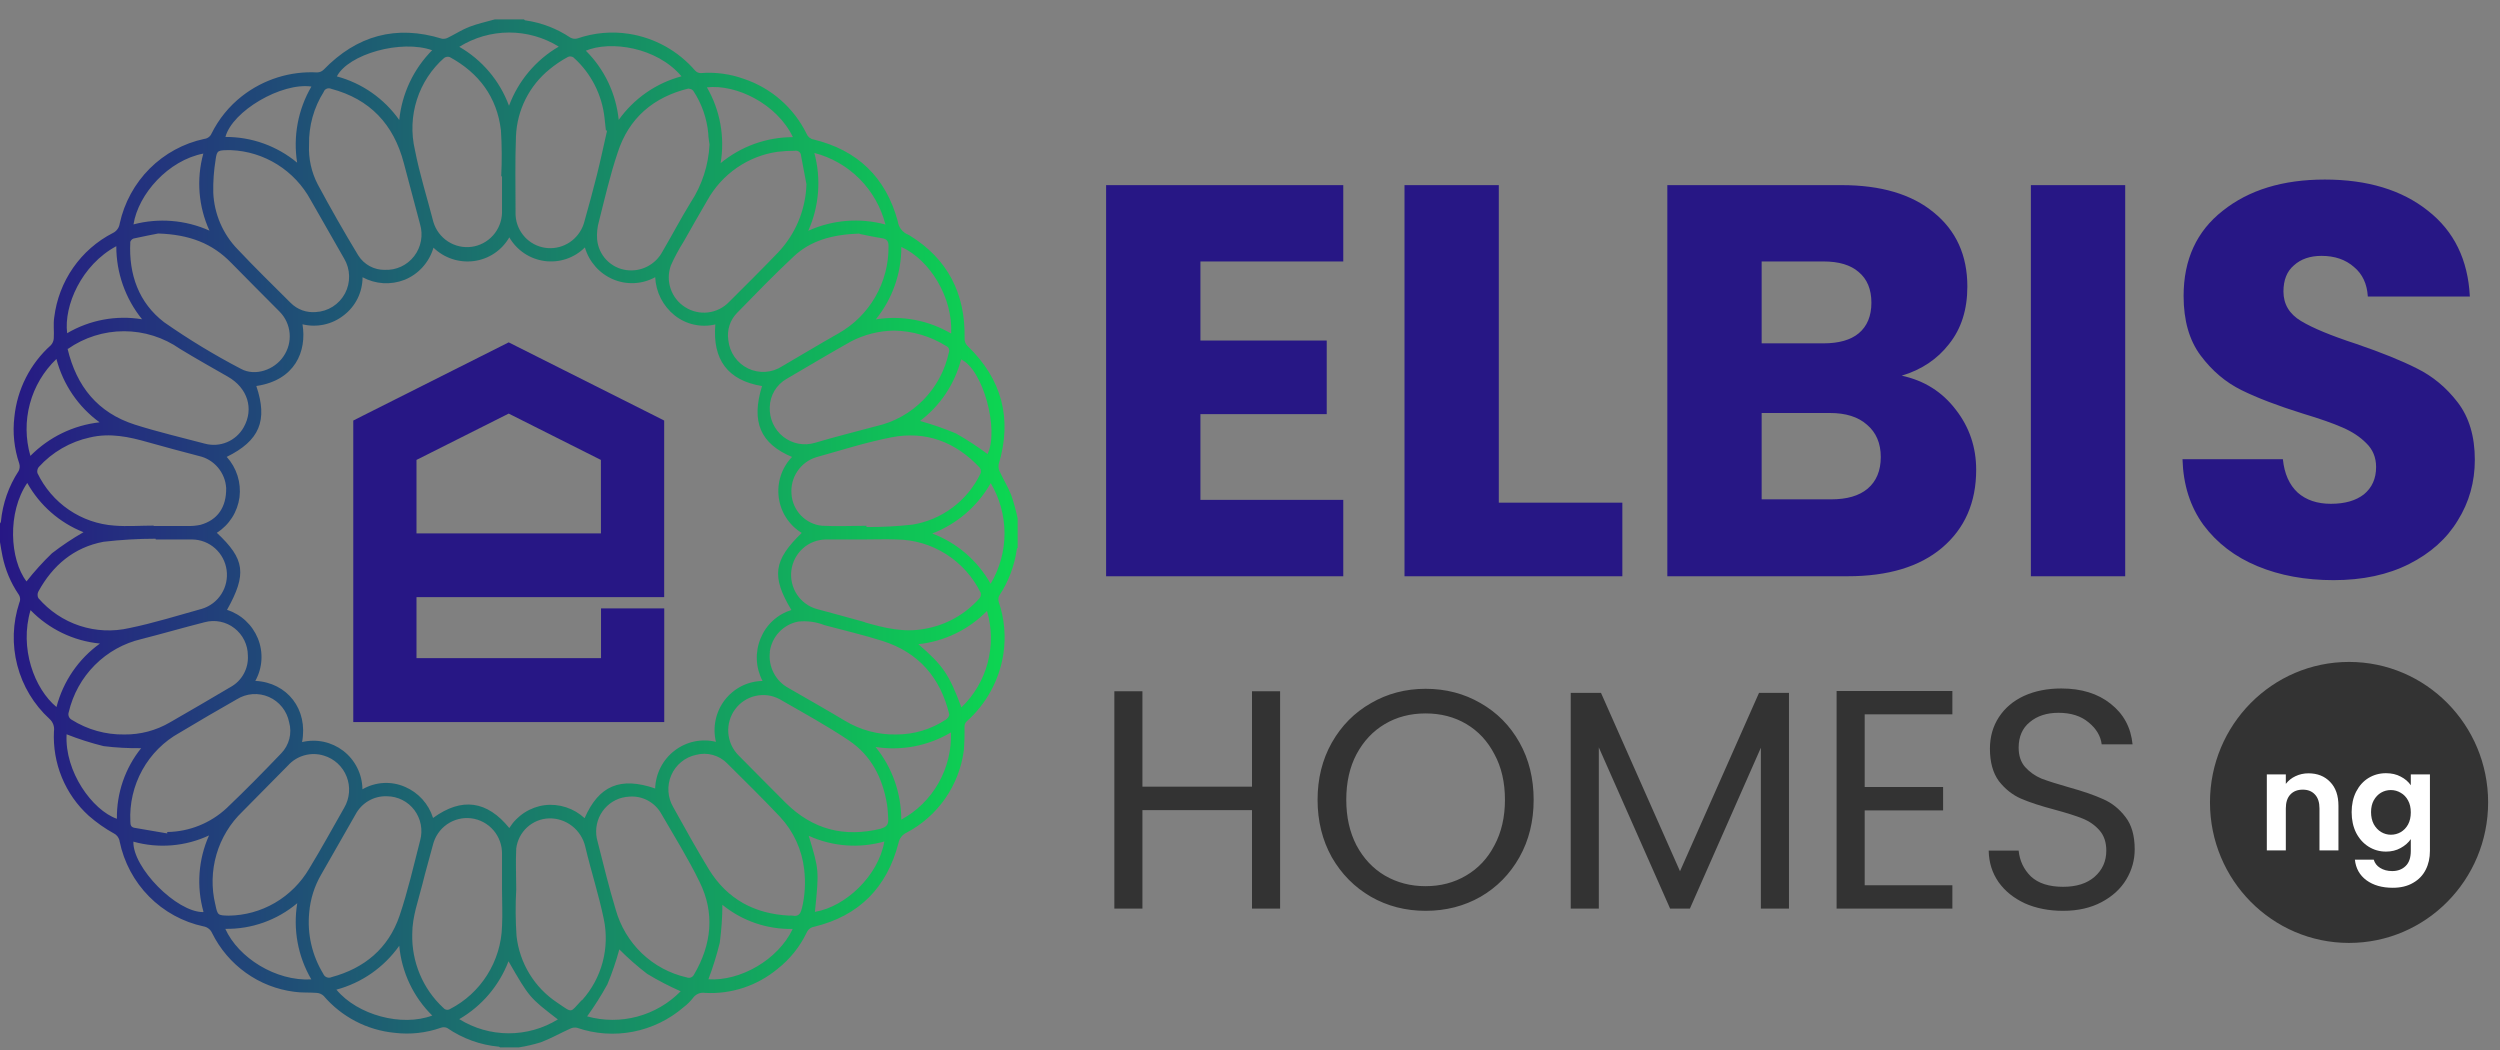 <svg width="100" height="42" viewBox="0 0 100 42" fill="none" xmlns="http://www.w3.org/2000/svg">
<rect x="0" y="0" width="100" height="42" fill="#808080" stroke="none"/>
<g clip-path="url(#clip0_612_1368)">
<path d="M40.454 19.816C40.326 19.488 40.138 19.184 39.99 18.865C39.944 18.774 39.929 18.67 39.948 18.569C40.498 16.739 40.074 15.171 38.715 13.851C38.668 13.81 38.632 13.758 38.609 13.699C38.587 13.64 38.578 13.577 38.584 13.515C38.614 11.735 37.904 10.353 36.384 9.417C36.366 9.406 36.347 9.396 36.328 9.387C36.217 9.344 36.12 9.271 36.047 9.177C35.973 9.083 35.926 8.971 35.911 8.852C35.435 7.089 34.293 6.001 32.537 5.578C32.475 5.566 32.417 5.538 32.369 5.498C32.321 5.457 32.284 5.405 32.261 5.346C32.007 4.832 31.655 4.374 31.225 3.998C30.795 3.622 30.295 3.336 29.755 3.155C29.202 2.955 28.613 2.877 28.028 2.924C27.946 2.923 27.868 2.889 27.811 2.829C27.127 2.036 26.187 1.513 25.157 1.353C24.469 1.246 23.765 1.309 23.105 1.535C23.01 1.564 22.907 1.554 22.819 1.507C22.274 1.142 21.654 0.904 21.006 0.813C20.989 0.813 20.974 0.788 20.96 0.775H19.795C19.453 0.872 19.102 0.947 18.772 1.074C18.481 1.186 18.212 1.363 17.928 1.502C17.853 1.544 17.767 1.561 17.682 1.55C15.844 0.982 14.271 1.418 12.939 2.795C12.872 2.858 12.784 2.894 12.692 2.897C11.606 2.838 10.536 3.176 9.676 3.848C9.166 4.248 8.751 4.758 8.462 5.341C8.437 5.4 8.396 5.451 8.345 5.488C8.294 5.526 8.234 5.549 8.171 5.556C7.346 5.732 6.588 6.144 5.988 6.743C5.389 7.342 4.973 8.103 4.79 8.934C4.779 9.017 4.749 9.096 4.7 9.164C4.651 9.232 4.586 9.287 4.511 9.322C3.878 9.647 3.333 10.124 2.925 10.711C2.517 11.298 2.258 11.977 2.17 12.688C2.126 12.965 2.17 13.254 2.151 13.535C2.145 13.638 2.103 13.736 2.032 13.811C1.207 14.549 0.687 15.573 0.575 16.679C0.5 17.307 0.567 17.944 0.77 18.541C0.801 18.639 0.793 18.746 0.747 18.838C0.349 19.443 0.106 20.139 0.037 20.862C0.037 20.889 0.012 20.912 0 20.939V21.686C0.032 21.875 0.062 22.067 0.101 22.254C0.213 22.793 0.428 23.306 0.735 23.762C0.772 23.811 0.795 23.868 0.802 23.929C0.809 23.989 0.799 24.05 0.774 24.106C0.506 24.916 0.477 25.787 0.692 26.613C0.906 27.439 1.354 28.183 1.981 28.757C2.049 28.818 2.101 28.895 2.133 28.983C2.164 29.07 2.172 29.163 2.158 29.255C2.127 29.886 2.235 30.516 2.475 31.099C2.715 31.683 3.081 32.205 3.547 32.628C3.86 32.902 4.201 33.142 4.565 33.343C4.624 33.373 4.674 33.418 4.713 33.473C4.751 33.527 4.776 33.59 4.785 33.656C4.957 34.49 5.365 35.256 5.961 35.859C6.557 36.463 7.314 36.878 8.139 37.055C8.214 37.067 8.285 37.098 8.345 37.145C8.406 37.192 8.454 37.253 8.484 37.323C8.798 37.957 9.262 38.503 9.835 38.912C10.407 39.322 11.071 39.582 11.767 39.671C12.063 39.716 12.369 39.691 12.67 39.716C12.772 39.722 12.868 39.764 12.944 39.833C13.665 40.675 14.68 41.205 15.778 41.312C16.406 41.389 17.044 41.319 17.642 41.108C17.723 41.079 17.811 41.084 17.889 41.12C18.502 41.542 19.212 41.799 19.951 41.867C19.971 41.873 19.989 41.884 20.005 41.897H20.745C21.047 41.85 21.346 41.781 21.638 41.69C22.037 41.538 22.415 41.324 22.804 41.148C22.889 41.105 22.985 41.092 23.078 41.11C23.801 41.359 24.576 41.414 25.326 41.268C26.076 41.122 26.775 40.781 27.355 40.279C27.493 40.174 27.616 40.052 27.722 39.915C27.776 39.84 27.85 39.782 27.935 39.746C28.02 39.711 28.113 39.701 28.203 39.716C29.253 39.773 30.286 39.431 31.099 38.758C31.595 38.37 31.995 37.871 32.268 37.301C32.295 37.24 32.336 37.187 32.388 37.147C32.44 37.106 32.502 37.08 32.566 37.07C34.357 36.636 35.477 35.509 35.94 33.718C35.958 33.63 35.995 33.546 36.051 33.475C36.106 33.403 36.177 33.346 36.259 33.308C36.873 32.986 37.403 32.52 37.802 31.949C38.201 31.378 38.459 30.719 38.552 30.026C38.578 29.701 38.587 29.374 38.58 29.048C38.584 28.974 38.616 28.905 38.668 28.854C39.45 28.16 39.968 27.213 40.133 26.175C40.242 25.472 40.179 24.753 39.951 24.081C39.924 23.999 39.929 23.91 39.966 23.832C40.338 23.271 40.58 22.633 40.673 21.965C40.673 21.945 40.696 21.927 40.706 21.91V20.735C40.639 20.424 40.555 20.117 40.454 19.816ZM39.502 18.163C39.098 17.861 38.675 17.585 38.237 17.337C37.768 17.14 37.288 16.974 36.799 16.839C37.608 16.23 38.188 15.361 38.444 14.376C39.319 14.78 39.973 17.182 39.502 18.163ZM30.502 27.238C30.209 27.243 29.921 27.314 29.659 27.446C29.398 27.579 29.169 27.769 28.989 28.003C28.81 28.236 28.686 28.508 28.625 28.797C28.564 29.086 28.568 29.386 28.637 29.673C28.353 29.604 28.058 29.6 27.771 29.66C27.486 29.721 27.217 29.845 26.984 30.024C26.751 30.202 26.561 30.43 26.426 30.692C26.291 30.954 26.216 31.243 26.206 31.538C24.81 31.062 23.956 31.421 23.384 32.727C23.171 32.529 22.917 32.38 22.641 32.291C22.366 32.201 22.073 32.172 21.786 32.207C21.498 32.245 21.222 32.347 20.978 32.505C20.734 32.663 20.527 32.873 20.372 33.121C19.487 32.033 18.481 31.876 17.322 32.718C17.235 32.44 17.089 32.185 16.895 31.971C16.701 31.756 16.462 31.586 16.197 31.473C15.925 31.355 15.63 31.303 15.335 31.32C15.041 31.338 14.754 31.424 14.498 31.572C14.494 31.273 14.423 30.979 14.289 30.712C14.156 30.445 13.964 30.212 13.728 30.031C13.496 29.855 13.229 29.732 12.944 29.671C12.66 29.611 12.366 29.615 12.083 29.683C12.33 28.378 11.498 27.303 10.213 27.235C10.356 26.979 10.44 26.692 10.457 26.398C10.475 26.104 10.426 25.81 10.315 25.537C10.204 25.267 10.037 25.025 9.824 24.828C9.611 24.63 9.357 24.482 9.081 24.395C9.88 22.963 9.801 22.366 8.672 21.312C8.917 21.158 9.125 20.95 9.282 20.705C9.439 20.46 9.54 20.183 9.58 19.893C9.616 19.602 9.589 19.307 9.501 19.028C9.412 18.748 9.265 18.491 9.069 18.275C10.386 17.625 10.719 16.821 10.253 15.44C11.804 15.21 12.278 14.055 12.1 12.972C12.383 13.041 12.678 13.045 12.963 12.983C13.248 12.922 13.515 12.796 13.745 12.616C13.98 12.438 14.17 12.208 14.302 11.943C14.433 11.678 14.502 11.386 14.502 11.09C14.759 11.228 15.042 11.309 15.332 11.327C15.623 11.344 15.913 11.298 16.184 11.192C16.46 11.08 16.708 10.906 16.907 10.683C17.107 10.461 17.255 10.196 17.339 9.907C17.551 10.112 17.806 10.267 18.085 10.359C18.364 10.452 18.66 10.48 18.952 10.443C19.245 10.405 19.526 10.3 19.772 10.136C20.018 9.972 20.224 9.752 20.372 9.494C20.521 9.75 20.726 9.969 20.971 10.133C21.216 10.297 21.495 10.402 21.787 10.441C22.078 10.48 22.375 10.451 22.654 10.357C22.933 10.263 23.187 10.106 23.396 9.897C23.478 10.181 23.622 10.442 23.817 10.663C24.011 10.883 24.252 11.057 24.521 11.172C24.791 11.287 25.082 11.339 25.374 11.324C25.666 11.31 25.951 11.229 26.208 11.088C26.222 11.384 26.299 11.674 26.433 11.937C26.568 12.201 26.757 12.432 26.987 12.616C27.214 12.796 27.478 12.922 27.759 12.984C28.041 13.047 28.332 13.044 28.613 12.977C28.494 14.379 29.106 15.218 30.482 15.442C30.038 16.863 30.408 17.747 31.681 18.278C31.478 18.489 31.325 18.744 31.232 19.023C31.14 19.303 31.112 19.6 31.149 19.892C31.186 20.184 31.288 20.464 31.447 20.711C31.607 20.957 31.819 21.165 32.068 21.317C30.936 22.416 30.85 23.06 31.656 24.4C31.38 24.485 31.126 24.631 30.913 24.828C30.699 25.025 30.532 25.267 30.423 25.537C30.311 25.809 30.26 26.103 30.273 26.397C30.287 26.691 30.365 26.978 30.502 27.238ZM5.922 17.69C6.6 17.884 7.286 18.061 7.969 18.243C8.261 18.31 8.524 18.47 8.718 18.701C8.912 18.931 9.028 19.218 9.047 19.52C9.059 20.287 8.706 20.802 8.016 20.994C7.841 21.031 7.662 21.046 7.483 21.039C7.037 21.039 6.593 21.039 6.146 21.039V21.024C5.621 21.024 5.093 21.066 4.575 21.024C3.924 20.979 3.296 20.761 2.756 20.392C2.215 20.023 1.781 19.516 1.497 18.922C1.487 18.882 1.487 18.839 1.495 18.799C1.504 18.758 1.521 18.719 1.546 18.686C2.091 18.084 2.809 17.669 3.598 17.498C4.398 17.309 5.157 17.471 5.922 17.69ZM2.716 13.956C3.375 13.496 4.157 13.249 4.959 13.249C5.76 13.249 6.543 13.496 7.202 13.956C7.831 14.339 8.475 14.702 9.116 15.068C9.905 15.519 10.166 16.351 9.747 17.093C9.597 17.359 9.363 17.568 9.083 17.686C8.803 17.805 8.492 17.826 8.198 17.747C7.259 17.498 6.312 17.277 5.387 16.983C3.912 16.508 3.063 15.462 2.703 13.951L2.716 13.956ZM6.228 21.554V21.579H7.693C8.028 21.583 8.351 21.709 8.602 21.933C8.854 22.156 9.018 22.464 9.064 22.799C9.111 23.134 9.037 23.475 8.856 23.76C8.675 24.045 8.399 24.255 8.077 24.352C7.113 24.619 6.156 24.922 5.177 25.122C4.519 25.274 3.833 25.243 3.191 25.032C2.55 24.822 1.977 24.438 1.534 23.924C1.513 23.884 1.503 23.839 1.503 23.794C1.503 23.748 1.513 23.703 1.534 23.663C2.109 22.61 2.962 21.892 4.141 21.671C4.83 21.591 5.522 21.55 6.215 21.549L6.228 21.554ZM5.66 25.562C6.506 25.346 7.345 25.102 8.188 24.888C8.392 24.833 8.604 24.826 8.811 24.868C9.017 24.91 9.211 24.998 9.377 25.128C9.544 25.257 9.679 25.423 9.773 25.613C9.866 25.803 9.914 26.012 9.915 26.225C9.93 26.48 9.872 26.734 9.748 26.957C9.625 27.181 9.44 27.364 9.217 27.484C8.413 27.957 7.609 28.433 6.797 28.896C6.243 29.22 5.613 29.387 4.972 29.379C4.229 29.391 3.497 29.186 2.866 28.789C2.814 28.761 2.773 28.715 2.752 28.659C2.731 28.603 2.73 28.541 2.75 28.485C2.917 27.772 3.277 27.121 3.792 26.604C4.306 26.088 4.953 25.727 5.66 25.562ZM30.791 16.279C30.797 16.049 30.863 15.825 30.98 15.628C31.098 15.432 31.264 15.269 31.462 15.156C32.315 14.658 33.168 14.147 34.032 13.662C34.566 13.383 35.157 13.233 35.758 13.224C36.499 13.235 37.222 13.449 37.852 13.844C37.898 13.863 37.934 13.9 37.954 13.947C37.973 13.993 37.974 14.046 37.956 14.092C37.802 14.813 37.447 15.474 36.933 15.997C36.419 16.521 35.767 16.884 35.055 17.045C34.234 17.267 33.407 17.471 32.589 17.715C32.374 17.778 32.148 17.788 31.928 17.745C31.709 17.701 31.503 17.606 31.327 17.467C31.152 17.328 31.011 17.148 30.918 16.943C30.825 16.738 30.781 16.514 30.791 16.288V16.279ZM30.791 26.068C30.832 25.771 30.964 25.495 31.169 25.279C31.374 25.063 31.641 24.917 31.933 24.863C32.289 24.826 32.649 24.875 32.983 25.007C33.755 25.214 34.537 25.396 35.297 25.637C36.74 26.095 37.615 27.099 37.97 28.572C37.983 28.63 37.904 28.737 37.842 28.779C37.25 29.173 36.556 29.382 35.847 29.379C35.123 29.394 34.41 29.202 33.79 28.826C33.05 28.383 32.288 27.952 31.533 27.517C31.281 27.379 31.076 27.169 30.945 26.912C30.813 26.655 30.761 26.365 30.796 26.078L30.791 26.068ZM34.584 24.883C33.955 24.703 33.319 24.539 32.687 24.365C32.358 24.277 32.071 24.07 31.881 23.785C31.692 23.499 31.611 23.154 31.655 22.812C31.7 22.471 31.865 22.158 32.121 21.931C32.377 21.704 32.706 21.579 33.047 21.579H34.515C34.966 21.579 35.42 21.561 35.871 21.579C36.57 21.588 37.254 21.791 37.845 22.167C38.437 22.542 38.915 23.076 39.226 23.707C39.236 23.744 39.238 23.783 39.231 23.82C39.224 23.858 39.209 23.893 39.186 23.924C38.615 24.573 37.842 25.006 36.994 25.152C36.162 25.313 35.373 25.119 34.589 24.893L34.584 24.883ZM34.658 21.081V21.031C34.069 21.031 33.479 21.061 32.892 21.031C32.568 21.002 32.266 20.856 32.04 20.621C31.813 20.386 31.678 20.076 31.659 19.749C31.635 19.429 31.719 19.11 31.899 18.845C32.078 18.58 32.341 18.384 32.645 18.29C33.647 18.009 34.646 17.69 35.667 17.491C37.043 17.227 38.227 17.68 39.186 18.703C39.213 18.738 39.229 18.78 39.234 18.824C39.24 18.867 39.233 18.912 39.216 18.952C38.958 19.485 38.576 19.948 38.104 20.301C37.632 20.655 37.083 20.889 36.503 20.984C35.89 21.053 35.274 21.085 34.658 21.081ZM36.054 9.878C37.201 10.4 38.118 11.902 38.047 13.343C37.137 12.808 36.072 12.607 35.033 12.775C35.695 11.958 36.056 10.934 36.054 9.878ZM32.574 6.118C33.258 6.295 33.883 6.654 34.384 7.157C34.884 7.661 35.241 8.291 35.418 8.981C34.391 8.704 33.302 8.792 32.332 9.23C32.767 8.252 32.852 7.153 32.574 6.118ZM34.374 9.355C34.569 9.395 34.929 9.474 35.294 9.531C35.494 9.564 35.541 9.673 35.541 9.848C35.549 10.556 35.368 11.254 35.016 11.867C34.665 12.481 34.156 12.987 33.543 13.333C32.786 13.761 32.041 14.212 31.291 14.648C31.09 14.78 30.858 14.858 30.619 14.874C30.379 14.89 30.14 14.843 29.923 14.739C29.706 14.634 29.52 14.475 29.381 14.277C29.243 14.079 29.158 13.848 29.133 13.607C29.102 13.408 29.118 13.204 29.18 13.013C29.242 12.822 29.349 12.648 29.491 12.507C30.231 11.747 30.971 10.985 31.74 10.266C32.414 9.629 33.272 9.38 34.387 9.342L34.374 9.355ZM32.039 6.21C32.11 6.599 32.184 6.985 32.258 7.373C32.226 8.398 31.817 9.374 31.111 10.112C30.473 10.776 29.816 11.426 29.163 12.078C28.938 12.312 28.64 12.459 28.32 12.497C28 12.535 27.676 12.46 27.404 12.285C27.133 12.115 26.929 11.855 26.826 11.55C26.722 11.246 26.726 10.914 26.837 10.612C26.985 10.282 27.157 9.964 27.35 9.658C27.663 9.106 27.976 8.553 28.297 8.005C28.586 7.489 28.988 7.047 29.472 6.712C29.956 6.377 30.51 6.158 31.091 6.073C31.326 6.044 31.561 6.03 31.797 6.031C31.824 6.026 31.851 6.026 31.878 6.031C31.905 6.037 31.93 6.048 31.953 6.063C31.975 6.079 31.994 6.099 32.009 6.122C32.024 6.145 32.034 6.171 32.039 6.198V6.21ZM31.711 5.486C30.659 5.487 29.639 5.854 28.825 6.526C29 5.482 28.806 4.409 28.277 3.494C29.454 3.362 31.069 4.151 31.711 5.473V5.486ZM27.545 3.551C27.58 3.548 27.615 3.554 27.647 3.568C27.679 3.582 27.708 3.603 27.73 3.631C28.07 4.144 28.277 4.736 28.332 5.351C28.332 5.496 28.364 5.638 28.381 5.782C28.34 6.61 28.079 7.412 27.624 8.102C27.232 8.742 26.884 9.405 26.502 10.057C26.366 10.315 26.155 10.525 25.897 10.658C25.64 10.792 25.348 10.842 25.061 10.804C24.756 10.765 24.474 10.622 24.26 10.4C24.046 10.177 23.914 9.888 23.885 9.579C23.866 9.327 23.893 9.074 23.964 8.832C24.193 7.923 24.405 7.005 24.703 6.116C25.152 4.712 26.146 3.882 27.545 3.539V3.551ZM27.259 3.053C26.247 3.322 25.359 3.939 24.748 4.796C24.643 3.747 24.178 2.768 23.433 2.028C24.408 1.617 26.27 1.878 27.259 3.053ZM22.948 2.307C23.64 2.927 24.079 3.785 24.181 4.714C24.2 4.881 24.218 5.045 24.235 5.212L24.282 5.229C24.149 5.817 24.023 6.409 23.877 6.995C23.732 7.58 23.554 8.219 23.384 8.832C23.311 9.141 23.137 9.417 22.891 9.616C22.645 9.814 22.34 9.924 22.025 9.927C21.714 9.931 21.411 9.829 21.164 9.638C20.917 9.447 20.741 9.178 20.663 8.874C20.631 8.741 20.617 8.603 20.622 8.466C20.622 7.458 20.599 6.449 20.639 5.443C20.661 4.928 20.792 4.423 21.023 3.963C21.254 3.503 21.58 3.098 21.978 2.775C22.208 2.585 22.456 2.418 22.718 2.277C22.755 2.26 22.796 2.254 22.837 2.259C22.877 2.264 22.915 2.279 22.948 2.304V2.307ZM22.348 1.866C21.434 2.398 20.732 3.234 20.36 4.231C19.992 3.234 19.288 2.399 18.372 1.873C18.969 1.501 19.657 1.303 20.359 1.301C21.061 1.3 21.749 1.494 22.348 1.863V1.866ZM17.775 2.312C17.807 2.29 17.843 2.277 17.881 2.272C17.918 2.267 17.957 2.272 17.992 2.284C19.152 2.916 19.879 3.88 20.037 5.209C20.076 5.823 20.08 6.438 20.049 7.052H20.081C20.081 7.55 20.081 8.025 20.081 8.511C20.072 8.846 19.944 9.168 19.721 9.417C19.498 9.667 19.195 9.828 18.865 9.873C18.535 9.917 18.2 9.842 17.92 9.66C17.64 9.479 17.433 9.203 17.336 8.882C17.09 7.921 16.784 6.967 16.596 5.994C16.441 5.329 16.468 4.635 16.676 3.985C16.884 3.335 17.264 2.756 17.775 2.309V2.312ZM17.282 2.013C16.541 2.762 16.077 3.745 15.97 4.799C15.364 3.942 14.481 3.326 13.474 3.056C13.943 2.16 16.054 1.57 17.287 2.01L17.282 2.013ZM12.949 3.668C12.96 3.641 12.976 3.616 12.998 3.595C13.018 3.574 13.043 3.558 13.071 3.547C13.098 3.536 13.127 3.531 13.157 3.532C13.186 3.532 13.215 3.539 13.242 3.551C14.796 3.962 15.746 4.968 16.152 6.521C16.368 7.335 16.584 8.149 16.801 8.964C16.867 9.181 16.879 9.411 16.838 9.635C16.797 9.858 16.704 10.068 16.565 10.248C16.427 10.427 16.248 10.57 16.044 10.665C15.839 10.76 15.615 10.804 15.39 10.794C15.179 10.797 14.971 10.746 14.786 10.645C14.6 10.543 14.443 10.396 14.33 10.216C13.767 9.285 13.225 8.336 12.709 7.375C12.456 6.887 12.336 6.34 12.362 5.79C12.347 5.038 12.553 4.299 12.954 3.666L12.949 3.668ZM12.455 3.464C11.92 4.38 11.719 5.456 11.886 6.507C11.078 5.836 10.063 5.473 9.017 5.478C9.293 4.445 11.252 3.292 12.458 3.462L12.455 3.464ZM8.625 6.375C8.682 6.001 8.711 6.006 9.239 6.006C9.895 6.032 10.534 6.23 11.092 6.579C11.651 6.928 12.11 7.417 12.426 7.998C12.875 8.78 13.322 9.562 13.767 10.346C13.891 10.555 13.959 10.793 13.964 11.037C13.97 11.281 13.913 11.523 13.799 11.738C13.684 11.953 13.517 12.134 13.313 12.264C13.108 12.395 12.874 12.47 12.633 12.482C12.45 12.498 12.265 12.475 12.091 12.412C11.918 12.349 11.76 12.249 11.629 12.118C10.916 11.406 10.191 10.702 9.501 9.967C8.912 9.359 8.567 8.553 8.531 7.704C8.521 7.258 8.554 6.812 8.627 6.372L8.625 6.375ZM8.132 6.146C7.85 7.169 7.937 8.261 8.378 9.225C7.423 8.797 6.351 8.71 5.34 8.976C5.53 7.764 6.733 6.409 8.137 6.143L8.132 6.146ZM5.207 9.691C5.215 9.656 5.232 9.625 5.256 9.599C5.279 9.573 5.309 9.553 5.342 9.541C5.729 9.454 6.122 9.382 6.329 9.34C7.577 9.38 8.497 9.738 9.249 10.515C9.888 11.17 10.541 11.815 11.185 12.467C11.415 12.699 11.557 13.006 11.585 13.334C11.613 13.661 11.525 13.988 11.338 14.257C10.978 14.795 10.204 15.063 9.641 14.755C8.577 14.201 7.55 13.578 6.566 12.89C5.554 12.118 5.145 10.98 5.212 9.688L5.207 9.691ZM4.652 9.848C4.65 10.913 5.015 11.946 5.683 12.771C4.65 12.6 3.59 12.797 2.686 13.328C2.548 12.225 3.261 10.592 4.657 9.845L4.652 9.848ZM2.257 14.359C2.523 15.38 3.134 16.276 3.983 16.893C2.936 17.009 1.96 17.483 1.216 18.235C1.019 17.555 1.012 16.833 1.196 16.149C1.379 15.465 1.747 14.846 2.257 14.359ZM1.09 19.318C1.593 20.217 2.388 20.912 3.34 21.288C2.9 21.54 2.478 21.822 2.077 22.132C1.713 22.483 1.373 22.858 1.061 23.257C0.39 22.383 0.286 20.496 1.09 19.318ZM1.218 24.402C1.959 25.166 2.944 25.641 3.998 25.742C3.141 26.356 2.526 27.255 2.259 28.281C1.379 27.554 0.765 25.928 1.223 24.402H1.218ZM4.671 32.75C3.697 32.406 2.58 30.868 2.664 29.372C3.146 29.562 3.64 29.721 4.144 29.845C4.642 29.907 5.144 29.934 5.646 29.927C5.005 30.724 4.662 31.723 4.676 32.75H4.671ZM8.124 36.484C7.056 36.484 5.308 34.709 5.335 33.666C6.341 33.948 7.413 33.859 8.361 33.417C7.933 34.377 7.854 35.459 8.139 36.472L8.124 36.484ZM6.689 33.28V33.337L5.387 33.114C5.244 33.091 5.214 33.009 5.214 32.864C5.178 32.144 5.344 31.428 5.693 30.799C6.042 30.169 6.56 29.652 7.187 29.307C7.944 28.854 8.706 28.405 9.476 27.97C9.667 27.852 9.883 27.781 10.106 27.765C10.329 27.75 10.553 27.789 10.758 27.879C10.963 27.969 11.144 28.108 11.284 28.284C11.425 28.459 11.521 28.667 11.565 28.889C11.626 29.106 11.628 29.335 11.573 29.554C11.517 29.772 11.406 29.972 11.249 30.133C10.534 30.88 9.816 31.612 9.069 32.322C8.42 32.927 7.572 33.268 6.689 33.28ZM8.613 36.181C8.453 35.52 8.469 34.829 8.659 34.176C8.849 33.524 9.207 32.934 9.695 32.466C10.3 31.849 10.911 31.239 11.518 30.621C11.695 30.424 11.925 30.282 12.18 30.212C12.435 30.142 12.704 30.146 12.956 30.225C13.161 30.286 13.35 30.394 13.507 30.539C13.665 30.685 13.788 30.865 13.866 31.066C13.945 31.266 13.977 31.482 13.96 31.697C13.943 31.913 13.878 32.121 13.77 32.307C13.306 33.121 12.855 33.945 12.367 34.747C12.034 35.313 11.563 35.783 10.999 36.113C10.434 36.442 9.795 36.619 9.143 36.626C8.709 36.614 8.704 36.614 8.613 36.176V36.181ZM9.01 37.154C10.061 37.171 11.083 36.807 11.89 36.128C11.717 37.179 11.916 38.258 12.453 39.176C11.032 39.255 9.53 38.309 9.01 37.149V37.154ZM12.929 38.949C12.481 38.216 12.284 37.354 12.369 36.497C12.414 35.962 12.578 35.444 12.848 34.981C13.306 34.181 13.764 33.38 14.221 32.578C14.342 32.35 14.524 32.16 14.746 32.032C14.969 31.903 15.223 31.84 15.479 31.851C15.691 31.852 15.901 31.902 16.091 31.998C16.281 32.093 16.447 32.232 16.575 32.403C16.703 32.574 16.791 32.772 16.831 32.982C16.871 33.193 16.863 33.41 16.806 33.616C16.547 34.627 16.313 35.65 15.98 36.636C15.533 37.941 14.574 38.73 13.267 39.084C13.236 39.099 13.203 39.107 13.168 39.108C13.134 39.11 13.1 39.104 13.069 39.091C13.037 39.079 13.008 39.06 12.984 39.035C12.96 39.011 12.941 38.981 12.929 38.949ZM13.452 39.587C14.468 39.316 15.359 38.695 15.97 37.831C16.068 38.89 16.535 39.88 17.29 40.622C16.069 41.08 14.3 40.602 13.457 39.587H13.452ZM17.724 40.306C17.322 39.932 17.004 39.475 16.792 38.967C16.579 38.458 16.476 37.91 16.49 37.358C16.49 36.659 16.737 36.014 16.9 35.352C17.026 34.834 17.179 34.324 17.314 33.806C17.395 33.467 17.597 33.17 17.881 32.972C18.166 32.775 18.512 32.689 18.854 32.733C19.197 32.777 19.511 32.947 19.738 33.21C19.964 33.473 20.086 33.811 20.081 34.159C20.081 34.657 20.081 35.13 20.081 35.618C20.081 36.096 20.106 36.577 20.081 37.055C20.06 37.742 19.856 38.411 19.491 38.992C19.127 39.574 18.614 40.045 18.007 40.358C17.963 40.388 17.909 40.398 17.857 40.389C17.806 40.379 17.759 40.349 17.729 40.306H17.724ZM18.367 40.767C19.269 40.246 19.965 39.429 20.34 38.451C21.177 39.903 21.177 39.903 22.314 40.777C21.719 41.142 21.037 41.334 20.341 41.332C19.646 41.33 18.965 41.135 18.372 40.767H18.367ZM23.256 40.02C22.782 40.518 22.933 40.54 22.289 40.105C21.839 39.808 21.46 39.416 21.179 38.954C20.897 38.493 20.72 37.974 20.661 37.435C20.619 36.814 20.615 36.19 20.649 35.568C20.649 35.026 20.622 34.48 20.649 33.94C20.69 33.615 20.843 33.316 21.083 33.095C21.322 32.874 21.632 32.747 21.956 32.735C22.291 32.726 22.618 32.834 22.883 33.04C23.148 33.247 23.335 33.539 23.411 33.868C23.64 34.836 23.949 35.785 24.151 36.758C24.271 37.329 24.256 37.921 24.106 38.485C23.956 39.049 23.675 39.569 23.288 40.002L23.256 40.02ZM23.48 40.662C23.779 40.249 24.052 39.817 24.297 39.37C24.485 38.916 24.644 38.45 24.773 37.976C25.121 38.325 25.492 38.651 25.883 38.952C26.315 39.214 26.764 39.448 27.227 39.651C26.747 40.139 26.148 40.488 25.491 40.664C24.833 40.841 24.141 40.837 23.485 40.655L23.48 40.662ZM27.759 38.984C27.735 39.036 27.691 39.077 27.637 39.098C27.584 39.119 27.524 39.118 27.471 39.096C26.798 38.945 26.178 38.613 25.677 38.135C25.177 37.656 24.814 37.05 24.627 36.38C24.356 35.484 24.134 34.57 23.904 33.664C23.85 33.483 23.833 33.293 23.854 33.105C23.875 32.918 23.933 32.736 24.025 32.572C24.117 32.408 24.242 32.264 24.39 32.149C24.539 32.035 24.71 31.952 24.891 31.906C24.988 31.884 25.087 31.869 25.187 31.864C25.443 31.846 25.699 31.902 25.924 32.026C26.15 32.15 26.335 32.337 26.46 32.563C26.978 33.462 27.532 34.346 27.984 35.279C28.598 36.517 28.467 37.779 27.764 38.977L27.759 38.984ZM28.334 39.178C28.515 38.7 28.667 38.211 28.79 37.714C28.858 37.21 28.893 36.702 28.896 36.193C29.692 36.839 30.688 37.18 31.708 37.157C31.126 38.394 29.602 39.255 28.339 39.171L28.334 39.178ZM32.071 36.343C32.021 36.562 31.925 36.674 31.693 36.624C31.651 36.619 31.608 36.619 31.565 36.624C30.191 36.554 29.099 35.977 28.359 34.782C27.865 33.97 27.399 33.133 26.933 32.292C26.819 32.1 26.752 31.883 26.738 31.66C26.724 31.437 26.762 31.213 26.851 31.008C26.939 30.803 27.075 30.622 27.247 30.481C27.419 30.34 27.621 30.242 27.838 30.195C28.059 30.136 28.291 30.137 28.511 30.197C28.731 30.257 28.931 30.375 29.091 30.539C29.802 31.246 30.517 31.948 31.205 32.678C31.741 33.254 32.078 33.989 32.167 34.774C32.23 35.296 32.199 35.825 32.076 36.335L32.071 36.343ZM32.596 36.482C32.766 34.809 32.766 34.809 32.349 33.432C33.3 33.864 34.37 33.944 35.373 33.659C35.141 35.023 33.829 36.268 32.601 36.474L32.596 36.482ZM35.235 33.148C33.78 33.502 32.522 33.191 31.439 32.125C30.8 31.49 30.169 30.845 29.533 30.206C29.298 29.966 29.156 29.649 29.132 29.313C29.109 28.976 29.205 28.642 29.404 28.372C29.603 28.101 29.892 27.911 30.218 27.837C30.543 27.762 30.885 27.808 31.18 27.965C32.115 28.503 33.062 29.018 33.955 29.618C34.848 30.218 35.302 31.112 35.479 32.167C35.511 32.359 35.514 32.556 35.529 32.75C35.543 32.944 35.489 33.079 35.24 33.141L35.235 33.148ZM36.051 32.787C36.052 31.727 35.689 30.699 35.023 29.879C36.064 30.043 37.129 29.837 38.037 29.297C38.062 30.006 37.889 30.709 37.539 31.325C37.189 31.941 36.676 32.446 36.056 32.782L36.051 32.787ZM38.461 28.306C37.953 26.949 37.721 26.625 36.735 25.767C37.774 25.657 38.744 25.188 39.48 24.439C39.678 25.113 39.687 25.828 39.508 26.507C39.33 27.185 38.969 27.801 38.466 28.286L38.461 28.306ZM39.628 23.357C39.108 22.428 38.28 21.714 37.29 21.34C38.276 20.962 39.103 20.25 39.628 19.326C39.989 19.931 40.18 20.624 40.181 21.331C40.182 22.037 39.992 22.73 39.633 23.337L39.628 23.357Z" fill="url(#paint0_linear_612_1368)"/>
<path d="M14.781 17.053L14.631 17.129V17.299V28.109V28.383H14.902H25.799H26.07V28.109V25.109V24.835H25.799H24.812H24.541V25.109V26.826H16.16V23.384H25.796H26.067V23.11V17.299V17.129L25.917 17.053L20.469 14.315L20.348 14.254L20.227 14.315L14.781 17.053ZM24.536 18.089L24.538 21.835H16.16V18.088L20.348 15.984L24.536 18.089Z" fill="#271785" stroke="#271785"/>
<path d="M48.017 10.458V13.622H53.069V16.564H48.017V19.996H53.731V23.05H44.244V7.405H53.731V10.458H48.017ZM59.952 20.108H64.894V23.05H56.18V7.405H59.952V20.108ZM76.069 15.027C76.966 15.22 77.687 15.673 78.231 16.386C78.775 17.084 79.047 17.887 79.047 18.793C79.047 20.1 78.591 21.14 77.68 21.913C76.782 22.671 75.525 23.05 73.907 23.05H66.693V7.405H73.664C75.238 7.405 76.466 7.769 77.349 8.497C78.246 9.225 78.694 10.213 78.694 11.461C78.694 12.382 78.452 13.147 77.966 13.756C77.496 14.365 76.863 14.789 76.069 15.027ZM70.466 13.734H72.936C73.554 13.734 74.025 13.6 74.348 13.333C74.687 13.05 74.856 12.642 74.856 12.107C74.856 11.572 74.687 11.164 74.348 10.881C74.025 10.599 73.554 10.458 72.936 10.458H70.466V13.734ZM73.245 19.974C73.878 19.974 74.363 19.833 74.701 19.551C75.054 19.253 75.231 18.83 75.231 18.28C75.231 17.73 75.047 17.3 74.679 16.988C74.326 16.676 73.834 16.52 73.201 16.52H70.466V19.974H73.245ZM85.008 7.405V23.05H81.235V7.405H85.008ZM93.345 23.206C92.213 23.206 91.198 23.02 90.301 22.648C89.403 22.277 88.683 21.727 88.139 20.999C87.609 20.271 87.33 19.395 87.3 18.369H91.315C91.374 18.949 91.573 19.395 91.911 19.707C92.249 20.004 92.691 20.152 93.235 20.152C93.794 20.152 94.235 20.026 94.558 19.773C94.882 19.506 95.044 19.142 95.044 18.681C95.044 18.295 94.911 17.976 94.647 17.723C94.397 17.471 94.08 17.263 93.698 17.099C93.33 16.936 92.801 16.75 92.11 16.542C91.11 16.23 90.293 15.918 89.661 15.606C89.028 15.294 88.484 14.833 88.028 14.224C87.572 13.615 87.344 12.82 87.344 11.839C87.344 10.383 87.867 9.247 88.911 8.43C89.955 7.598 91.315 7.182 92.992 7.182C94.698 7.182 96.073 7.598 97.118 8.43C98.162 9.247 98.721 10.391 98.794 11.862H94.713C94.683 11.357 94.5 10.963 94.161 10.681C93.823 10.383 93.389 10.235 92.86 10.235C92.404 10.235 92.036 10.361 91.757 10.614C91.477 10.851 91.338 11.201 91.338 11.661C91.338 12.166 91.573 12.56 92.043 12.842C92.514 13.125 93.249 13.429 94.25 13.756C95.25 14.098 96.059 14.425 96.676 14.737C97.309 15.049 97.853 15.502 98.309 16.096C98.765 16.691 98.993 17.456 98.993 18.392C98.993 19.283 98.765 20.093 98.309 20.821C97.868 21.549 97.221 22.128 96.367 22.559C95.514 22.99 94.507 23.206 93.345 23.206Z" fill="#271785"/>
<path d="M51.204 27.651V36.345H50.08V32.404H45.697V36.345H44.574V27.651H45.697V31.468H50.08V27.651H51.204ZM57.024 36.433C56.226 36.433 55.497 36.246 54.839 35.871C54.18 35.489 53.658 34.961 53.271 34.287C52.892 33.605 52.703 32.84 52.703 31.992C52.703 31.144 52.892 30.383 53.271 29.709C53.658 29.027 54.18 28.5 54.839 28.125C55.497 27.743 56.226 27.552 57.024 27.552C57.831 27.552 58.564 27.743 59.222 28.125C59.881 28.5 60.399 29.023 60.778 29.697C61.157 30.371 61.346 31.136 61.346 31.992C61.346 32.849 61.157 33.614 60.778 34.287C60.399 34.961 59.881 35.489 59.222 35.871C58.564 36.246 57.831 36.433 57.024 36.433ZM57.024 35.447C57.625 35.447 58.164 35.306 58.642 35.023C59.127 34.74 59.506 34.337 59.778 33.813C60.058 33.289 60.198 32.682 60.198 31.992C60.198 31.294 60.058 30.686 59.778 30.171C59.506 29.647 59.132 29.244 58.654 28.961C58.177 28.678 57.633 28.537 57.024 28.537C56.415 28.537 55.872 28.678 55.395 28.961C54.917 29.244 54.538 29.647 54.259 30.171C53.987 30.686 53.851 31.294 53.851 31.992C53.851 32.682 53.987 33.289 54.259 33.813C54.538 34.337 54.917 34.74 55.395 35.023C55.88 35.306 56.423 35.447 57.024 35.447ZM71.559 27.714V36.345H70.435V29.909L67.595 36.345H66.805L63.953 29.897V36.345H62.829V27.714H64.039L67.2 34.849L70.361 27.714H71.559ZM74.588 28.574V31.481H77.724V32.416H74.588V35.41H78.095V36.345H73.464V27.639H78.095V28.574H74.588ZM82.524 36.433C81.956 36.433 81.445 36.333 80.993 36.133C80.548 35.925 80.198 35.643 79.943 35.285C79.688 34.919 79.556 34.499 79.548 34.025H80.746C80.787 34.433 80.951 34.778 81.239 35.061C81.536 35.335 81.964 35.472 82.524 35.472C83.059 35.472 83.478 35.339 83.783 35.073C84.096 34.799 84.252 34.449 84.252 34.025C84.252 33.693 84.162 33.422 83.981 33.215C83.799 33.007 83.573 32.849 83.301 32.74C83.03 32.632 82.663 32.516 82.203 32.391C81.635 32.242 81.178 32.092 80.832 31.942C80.495 31.793 80.202 31.56 79.955 31.244C79.717 30.919 79.597 30.487 79.597 29.947C79.597 29.473 79.717 29.052 79.955 28.687C80.194 28.321 80.527 28.038 80.955 27.838C81.392 27.639 81.89 27.539 82.45 27.539C83.256 27.539 83.915 27.743 84.425 28.15C84.944 28.558 85.236 29.098 85.302 29.772H84.067C84.026 29.439 83.853 29.148 83.548 28.899C83.244 28.641 82.841 28.512 82.338 28.512C81.869 28.512 81.486 28.637 81.19 28.886C80.894 29.127 80.746 29.468 80.746 29.909C80.746 30.225 80.832 30.483 81.005 30.682C81.186 30.882 81.404 31.036 81.659 31.144C81.923 31.244 82.289 31.36 82.758 31.493C83.326 31.651 83.783 31.809 84.129 31.967C84.474 32.117 84.771 32.354 85.018 32.678C85.265 32.994 85.388 33.427 85.388 33.975C85.388 34.4 85.277 34.799 85.055 35.173C84.832 35.547 84.503 35.851 84.067 36.083C83.631 36.316 83.116 36.433 82.524 36.433Z" fill="#333333"/>
<path d="M99.525 32.096C99.525 28.993 97.034 26.477 93.962 26.477C90.889 26.477 88.399 28.993 88.399 32.096C88.399 35.2 90.889 37.717 93.962 37.717C97.034 37.717 99.525 35.2 99.525 32.096Z" fill="#333333"/>
<path d="M92.339 30.933C92.697 30.933 92.987 31.048 93.207 31.279C93.428 31.505 93.538 31.823 93.538 32.233V34.015H92.779V32.337C92.779 32.096 92.719 31.911 92.6 31.783C92.48 31.651 92.317 31.586 92.111 31.586C91.901 31.586 91.735 31.651 91.612 31.783C91.492 31.911 91.433 32.096 91.433 32.337V34.015H90.673V30.977H91.433V31.355C91.534 31.224 91.662 31.121 91.818 31.048C91.977 30.972 92.151 30.933 92.339 30.933ZM95.439 30.928C95.663 30.928 95.86 30.973 96.03 31.065C96.201 31.152 96.334 31.268 96.432 31.41V30.977H97.197V34.036C97.197 34.318 97.141 34.568 97.029 34.788C96.917 35.011 96.749 35.186 96.524 35.314C96.3 35.446 96.029 35.511 95.71 35.511C95.283 35.511 94.932 35.411 94.657 35.21C94.386 35.009 94.232 34.735 94.196 34.387H94.95C94.99 34.526 95.075 34.636 95.205 34.716C95.339 34.8 95.5 34.843 95.688 34.843C95.909 34.843 96.088 34.775 96.226 34.64C96.363 34.508 96.432 34.307 96.432 34.036V33.565C96.334 33.708 96.199 33.826 96.025 33.921C95.855 34.016 95.659 34.064 95.439 34.064C95.186 34.064 94.954 33.998 94.744 33.867C94.534 33.735 94.368 33.55 94.245 33.313C94.125 33.072 94.066 32.796 94.066 32.485C94.066 32.178 94.125 31.905 94.245 31.668C94.368 31.43 94.532 31.247 94.739 31.12C94.949 30.992 95.182 30.928 95.439 30.928ZM96.432 32.496C96.432 32.309 96.396 32.15 96.323 32.019C96.251 31.884 96.153 31.781 96.03 31.712C95.907 31.639 95.775 31.602 95.634 31.602C95.493 31.602 95.363 31.637 95.243 31.706C95.124 31.776 95.026 31.878 94.95 32.013C94.878 32.145 94.842 32.302 94.842 32.485C94.842 32.668 94.878 32.828 94.95 32.967C95.026 33.103 95.124 33.207 95.243 33.28C95.367 33.353 95.497 33.389 95.634 33.389C95.775 33.389 95.907 33.355 96.03 33.285C96.153 33.212 96.251 33.11 96.323 32.978C96.396 32.843 96.432 32.682 96.432 32.496Z" fill="white"/>
</g>
<defs>
<linearGradient id="paint0_linear_612_1368" x1="0" y1="21.336" x2="40.706" y2="21.336" gradientUnits="userSpaceOnUse">
<stop stop-color="#271785"/>
<stop offset="1" stop-color="#0CD851"/>
</linearGradient>
<clipPath id="clip0_612_1368">
<rect width="100" height="41.122" fill="white" transform="translate(0 0.775)"/>
</clipPath>
</defs>
</svg>
